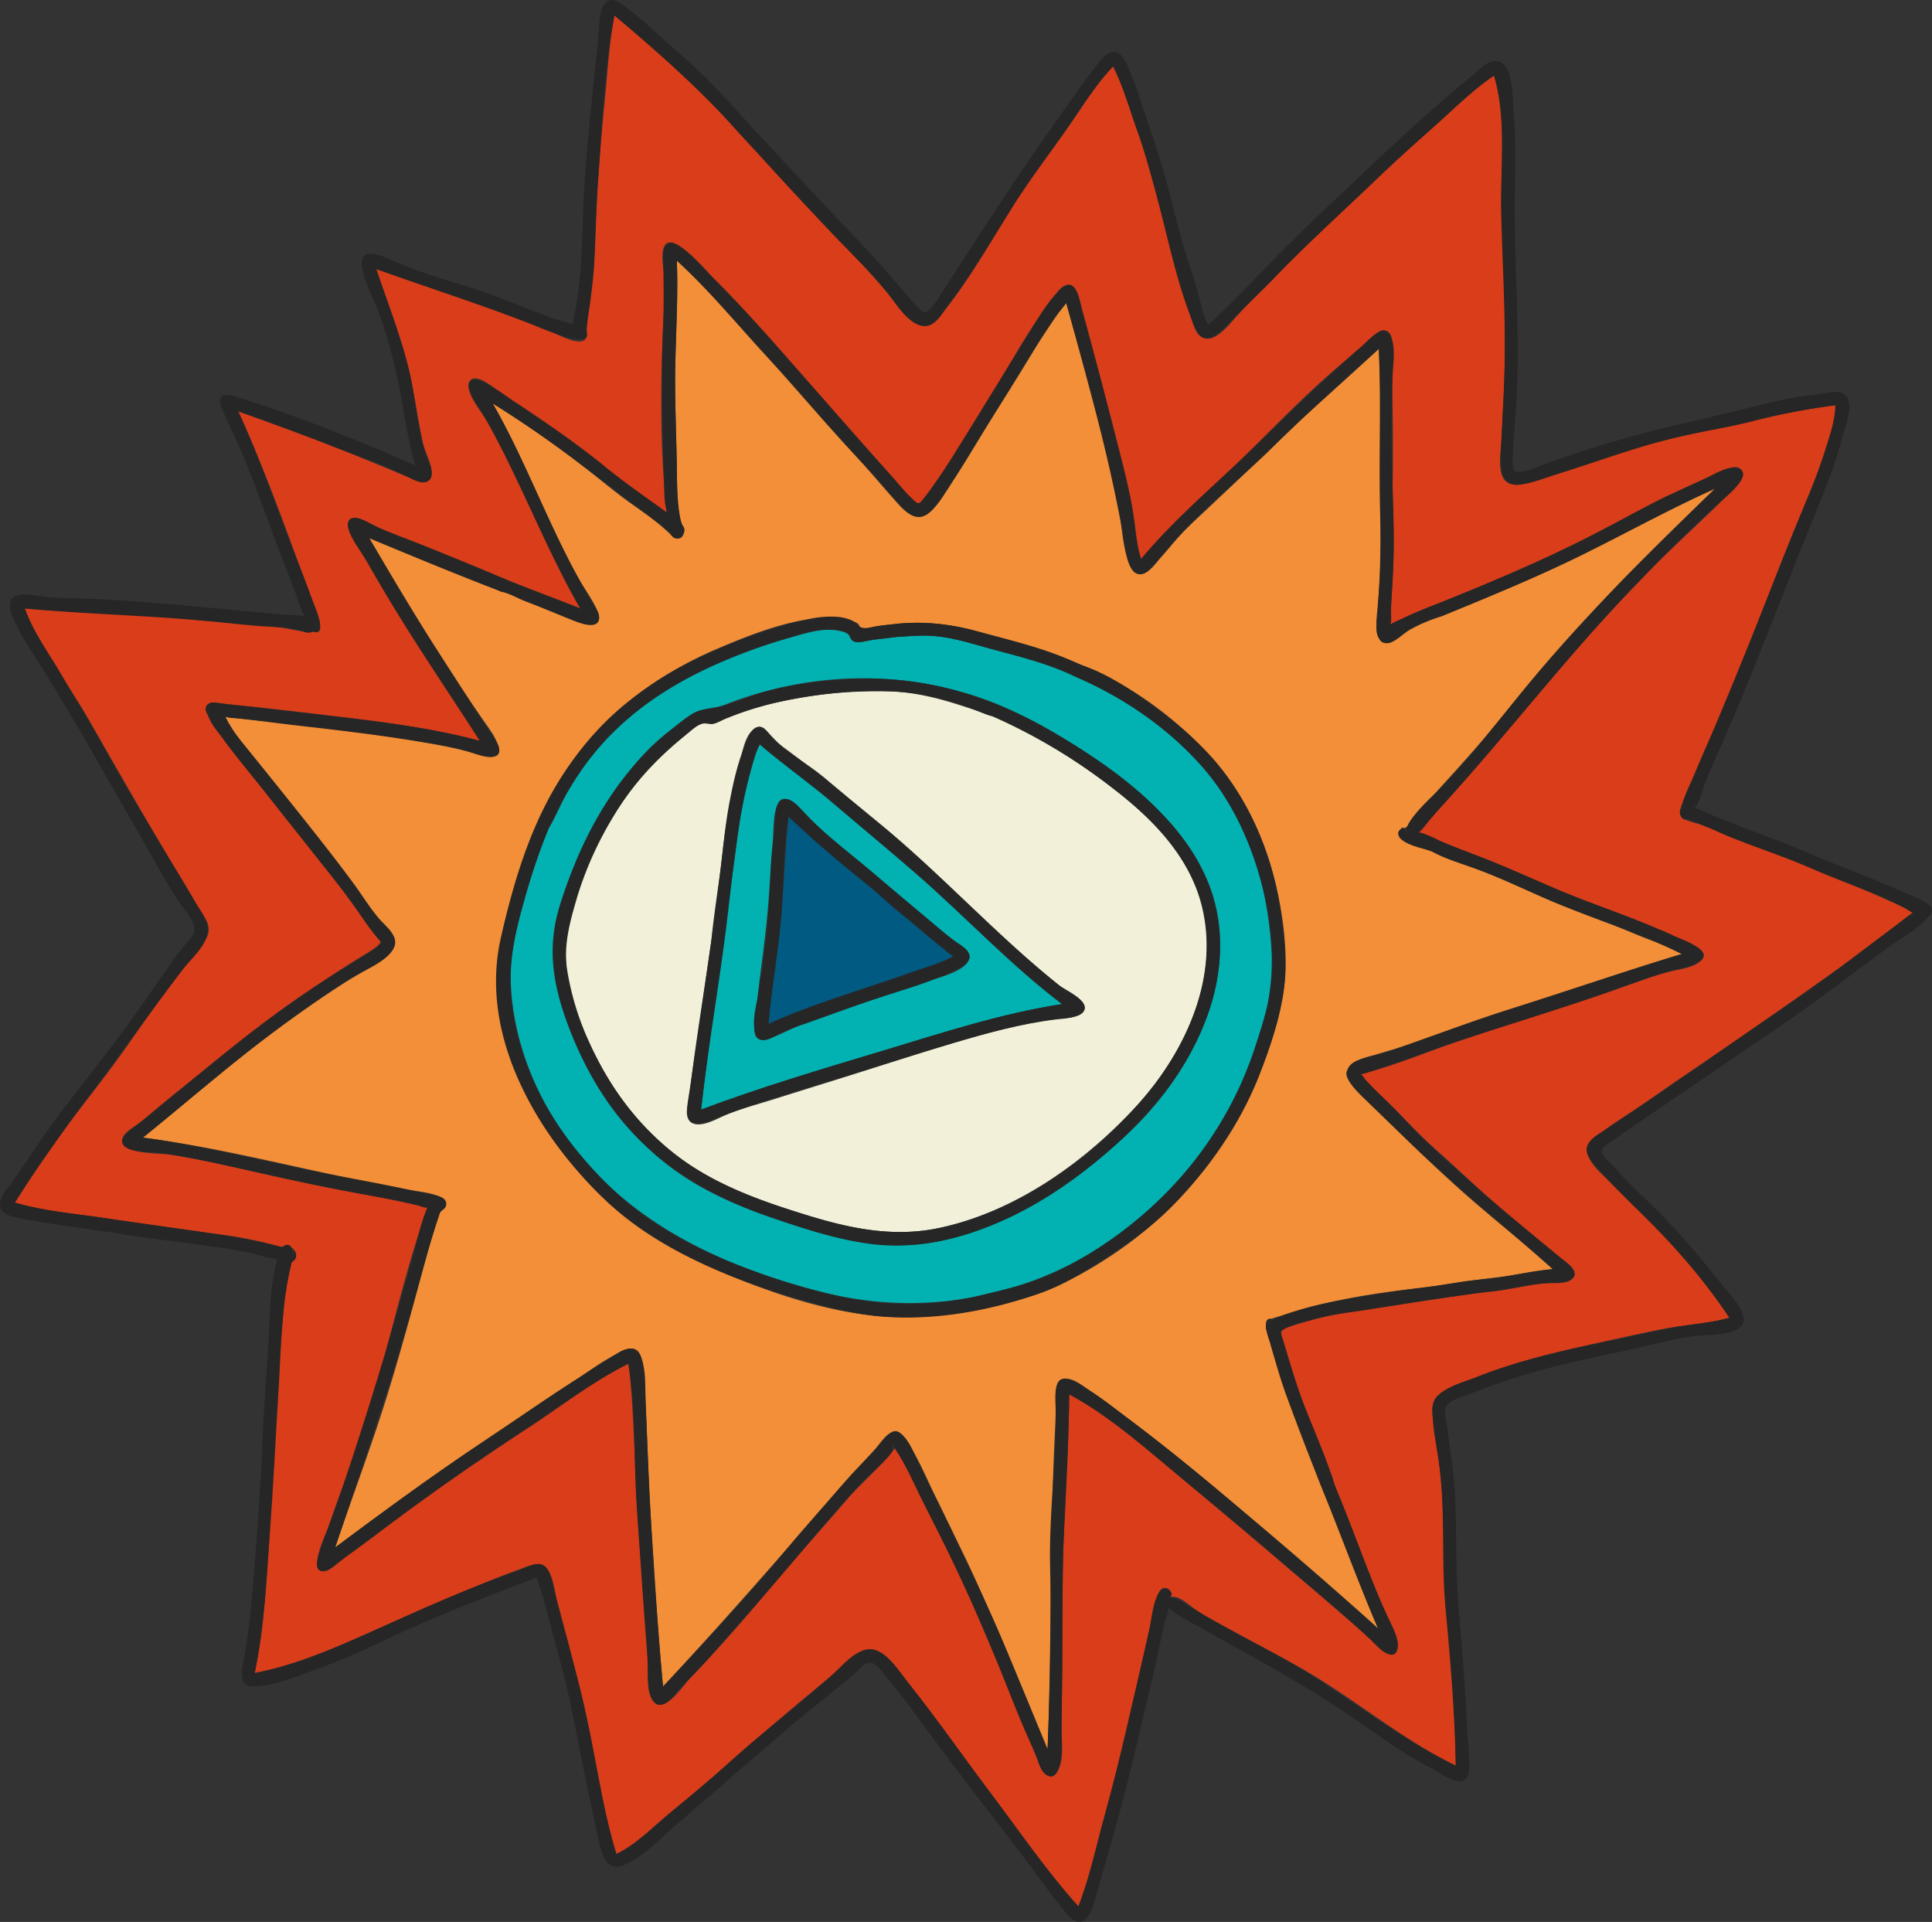 <svg xmlns="http://www.w3.org/2000/svg" width="1080" height="1074.35" viewBox="0 0 1080 1074.35"><rect x="0" y="0" width="1080" height="1074.35" fill="#333333" stroke="none"/><g id="Слой_2" data-name="Слой 2"><g id="set10_377343844"><g id="set10_377343844-2" data-name="set10_377343844"><path d="M326.23 190.35c-4.29 2.42-15.42-3.94-19.5-5.48-10.55-4-21-8.33-31.49-12.33-21.36-8.1-43.38-14.42-64.88-22.16 5.33 16.06 11.52 31.85 16.11 48.16s6.48 32.87 10 49.29c1.11 5.14 5.87 12.86 4.66 18.08s-6.76 3.48-10.28 2c-13.27-5.67-26.6-11.13-40-16.48-19.06-7.6-38.35-14.62-57.68-21.5 16.92 36.84 30 75.52 44.3 113.45 2.07 5.52 2.57 10.13-4.57 9.89-5.82-.19-11.73-2.06-17.54-2.66-22.14-2.31-44.36-3.83-66.53-5.93-25-2.35-50.06-2.17-75-4.57 8.25 22.47 23.78 41.14 35.55 61.73C63 425.72 76.7 449.6 90.64 473.34c6.54 11.14 12.38 22.83 19.59 33.55 2.38 3.55 5.93 7.34 6.39 11.79.53 5.07-3.59 9.39-6.61 13C92.63 552.16 78.17 575.4 62.15 597 52.8 609.6 43 621.82 33.5 634.33c-9.18 12.13-17 25.1-25.2 37.92 16.28 4.8 33.36 6.17 50.09 8.65 17.38 2.58 34.78 5 52.18 7.46 2.89.45 10.42 1.43 14.68 2A222 222 0 0 1 153 695.92 18.71 18.71.0 0 0 157.7 697c.21.0 1.28-.75 1.93-.75a6.57 6.57.0 0 1 2.09.53c3 1.18 5.09 4.22 3.05 7.28-1 1.53-2.45 1.73-3.27 3.57-.68 1.54-.64 3.43-.85 5.07-.65 5.21-1.31 10.42-1.78 15.65-3.92 44-5.75 88.28-8.41 132.35-1.51 24.92-3 50-8.1 74.48 22.4-4.29 43.41-13.45 64.16-22.64 22.11-9.79 44.25-19.54 66.66-28.66 5.41-2.21 10.84-4.36 16.35-6.31 3.82-1.36 9.2-4.29 13.3-2.52 5.93 2.55 6.79 11.91 8 17.32 5 22.46 12.27 44.35 17 66.91 5.36 25.74 9 51.9 16.75 77.1 10.66-5.19 19.07-13.9 28.07-21.41 9.8-8.19 19.77-16.13 29.33-24.61q29.25-26 59.41-50.83c4.38-3.62 8.73-7.21 12.94-11 3.5-3.17 7.7-7.2 12.82-6.59 8.22 1 14 10.43 18.63 16.33 15.34 19.62 29.66 39.94 44.74 59.75 17.24 22.66 33.28 46.42 52.33 67.64 6.29-16.13 9.82-33.22 14.44-49.87 4.68-16.88 8.86-33.86 12.83-50.92 3.92-16.82 7.88-33.62 11.63-50.48 1.59-7.14 3.19-14.37 5.16-21.42.51-1.82 1.1-4.35 3.13-5.08 3-1.08 5.29 2.13 4.62 4.83 4.19-1 9.48 4 12.54 6.18 5.27 3.81 11 6.78 16.72 9.92 14.85 8.21 30 15.95 44.7 24.41 29.2 16.81 54.75 39 85.21 53.72-.48-25.73-1.8-51.3-4.46-76.9s-1.56-51.49-3.44-77.2c-.9-12.33-2.8-24.64-4.51-36.88-.65-4.71-1.9-10.77 1.36-14.82 3.13-3.89 9.37-5.73 13.78-7.65 22.57-9.85 46.24-16.13 70.23-21.41 14.17-3.11 28.31-6.35 42.55-9.14 12.26-2.4 25.44-3 37.44-6.36a346.9 346.9.0 0 0-45.53-54.77c-7.72-7.63-15.47-15.21-23.17-22.86-4.26-4.23-11.91-10.7-10.45-17.56.88-4.1 5.29-6.67 8.39-9 5-3.72 10.18-7.06 15.36-10.47 9.87-6.5 19.45-13.43 29.25-20.06q31-21 61.63-42.48c22.84-16 45.52-32.23 67.3-49.65-11.81-5.51-23.59-10.84-35.69-15.67-6.18-2.47-15.1-6-19.89-8.11l-4-1.7c2 .84-1.08-.43.91.39-20.07-8.57-40.68-16.61-61.2-24-2.94-1.06-9.46-1.91-10.49-5.49-.84-2.88 2.14-7.6 3.14-10.14 4-10 7.94-20 12.39-29.74 18.18-40.05 32.78-81.58 49.55-122.21 4.7-11.37 9.76-22.59 13.78-34.23 3.6-10.38 7.71-21.22 8-32.34-28.55 3.54-56.48 10.76-84.51 17-27.48 6.13-54.38 14.84-80.9 24.22-8.2 2.9-20 7.31-21.79-5-.85-5.82.21-11.82.55-17.64.46-7.65.72-15.33 1.1-23 1.42-28.82.69-57.66-.51-86.47-.68-16.12-.45-32.25-.39-48.38.06-15-.06-30.46-4.44-45-11.25 7.6-20.92 17.24-31 26.25C793.67 77.84 783.1 87 773 96.73c-20.24 19.43-41 38.21-60.56 58.37-7.45 7.69-15.21 15.1-22.36 23.06-3.67 4.08-10.43 12.69-16.89 10.91-4.18-1.16-5.83-6.56-6.94-10.17-1.77-5.74-3.24-11.58-4.89-17.35-3.71-12.94-7.68-25.77-11.15-38.79-4-14.86-7.51-29.94-12.59-44.47-4.82-13.78-8.81-28.1-15.4-41.17-9.35 9.8-16.4 21.47-24.12 32.52-8.36 12-17.38 23.43-25.47 35.57-15.74 23.62-28.77 49.44-47.06 71.28-2.93 3.49-6.44 6.9-11.31 5.19-5.37-1.89-9.2-7.51-12.72-11.66-9.24-10.87-18.64-21.67-28.68-31.81s-19.22-20.79-28.78-31.27c-9.88-10.82-20.41-21-30.3-31.83-10.58-11.57-20.62-23.65-32.21-34.25-12.28-11.23-25.41-21.5-38.1-32.25-3 15.76-3.8 31.87-5.42 47.81-1.6 15.62-2.86 31.27-3.9 46.94-1 15.4-1.08 30.86-2.14 46.26-.51 7.39-1.44 14.76-2.5 22.09-.55 3.76-1.43 7.55-1.54 11.36-.06 2.39.84 5.8-1.73 7.28-.58.32.7-.4.0.0C323.26 192 327.07 189.86 326.23 190.35zM807.92 335.77zM588.35 167.38l-.27.34zM327.5 252.72c7.59 5.5 14.59 11.75 22 17.45S365 281 372.61 286.65c-3.81-36.07-3.43-72.32-1.75-108.51.37-8.18.86-16.54.26-24.73-.34-4.76-1.71-10.41-.12-15 3.95-11.56 25.71 15.17 28.84 18.3 25.22 25.25 48.52 52.75 71.78 79.8 10.75 12.51 22.49 24.19 33 36.88 1.85 2.24 6.44 9.21 10 7.85 3.05-1.15 5.7-8 7.64-10.63 12.12-16.57 22.24-34.7 33.13-52.09 10.18-16.25 19.12-33.74 31.09-48.78-1.28 1.55.34-.52.58-.85.78-1.11 1.52-2.25 2.32-3.34 1.43-2 3.15-4.49 5.37-5.62 5.09-2.6 7.37 2.73 8.46 6.82 4 15.18 8 30.39 12 45.57 4.5 16.88 8.73 33.82 12.91 50.78 2 8.15 4 16.3 5.44 24.57s1.69 16.88 4.22 24.95c15.19-18.34 33.22-33.95 50.4-50.34 17.55-16.74 34.14-34.47 52.24-50.64 8.87-7.92 18-15.5 26.9-23.45 2.22-2 5.09-4.9 8.27-2.92s2.35 6.82 2.39 9.86c.31 24.63 1 49.14.54 73.77-.22 13.53.78 27 .52 40.57s-1.77 27-1.73 40.51c8.46-5.63 18.08-9.11 27.44-12.9l-1.19.5c1.84-.78 4.9-2 7.24-3-1.92.79 3.1-1.26 3.72-1.51q5.19-2.1 10.36-4.25 9.52-3.94 19-8.05c13.71-5.95 27.3-12.18 40.66-18.87 25.71-12.86 50.73-27.16 77.41-38-2.21.82 1.71-.85 2.29-1.1a15.87 15.87.0 0 1 4.87-1.66c2.88-.22 5.1 1 4.86 4-.44 5.6-8 11.46-11.56 14.93-14.2 14-29 27.17-42.92 41.47-28.33 29.2-54.92 59.75-81 91-14.93 17.88-30 35.7-45.92 52.67a75.78 75.78.0 0 1 11.84 4.65c-.32-.17-.66-.3-1-.44 10.68 4.74 21.87 8.53 32.68 13 12.21 5.06 24.25 10.51 36.43 15.63 17.46 7.33 38.39 14.23 54.36 21.3a48.92 48.92.0 0 1 4.54 1.91c-.23-.08-.46-.17-.68-.27l4.08 1.74c-.26-.11-.52-.22-.8-.31 3.16 3.47 25.83 7.72 15.87 15.39-3.91 3-9.8 3.83-14.49 4.85a168.6 168.6.0 0 0-18.06 5.4c-33.43 11.21-67.39 21.2-100.55 33.18-18.56 6.71-36.84 14.29-56 19.22 5.8 7.76 13.5 13.86 20.22 20.76 7 7.23 13.86 14.51 21.43 21.2 15.6 13.8 30.55 28.63 46.73 41.74 7.35 6 14.5 12.11 21.77 18.16 3 2.45 12.46 7.29 8.19 12.31-2.87 3.37-10.41 2.44-14.24 2.65-9.06.51-18 3-27 4.13 1-.13-2.69.31-3.22.37-1.34.17-2.69.38-4 .47a2.05 2.05.0 0 1 .7-.11c-1.5.19-3 .44-4.51.58.23.0.46-.08.69-.1-17.34 2.29-34.66 4.94-52 7.29-18.25 2.48-36.48 5.61-54 11.42-2.64.87-5 1.08-5.33 4.08-.39 4.05 2.63 10.13 3.75 14q3.84 13.25 9 26.07c3.64 9.09 7.35 18.06 10.61 27.3 1.87 5.3 5 10.94 6.13 16.44a4.15 4.15.0 0 1-.32-.71c1.41 3.45 2.8 6.9 4.21 10.35-.12-.28-.23-.56-.34-.83a7.08 7.08.0 0 0 .75 1.8 7.67 7.67.0 0 1-.42-1c7.47 18.8 15.14 39.86 23.4 59.23 2.34 5.49 5.33 10.71 7.11 16.43 1.33 4.3 2.24 13.05-5.12 9.65-3.47-1.6-6.24-5.33-9-7.85q-6.6-5.94-13.32-11.77-14.5-12.59-29.11-25Q694.37 854.61 664.9 830c-21.41-17.93-42.52-37.27-67.23-50.63-.24 32.28-3 64.44-3.48 96.68-.41 30.36-.75 60.78-.75 91.14.0 7 1.34 15.75-1.87 22.25-5.54 11.22-11.91-7-13.71-11.13-11.5-26.81-22.09-54-33.81-80.73-6.48-14.77-13.69-29.2-20.5-43.81-7-15.09-14.18-30.22-23.28-44.2-8.21 10.79-19 19.47-27.79 29.77-9.36 10.94-19 21.61-28.35 32.58-19.17 22.52-38.23 45.38-58.76 66.68-3.62 3.75-12.55 17.65-18.8 13.62-5.22-3.37-4.42-14.61-4.51-19.87-.41-25.78-3.28-51.86-5.17-77.59-2.12-28.81-2.05-57.65-4.81-86.41a7.94 7.94.0 0 1 .13.83c-.31-2.31-.61-4.62-.93-6.92-24.8 12.42-47 29.72-70 45q-37 24.59-72.82 51-8.14 6-16.21 12.17c-3.1 2.36-7.71 8.54-12.11 7.92-7.51-1 2-21 3.18-24.25 9.83-28 20.4-55.68 28.4-84.29 8.85-31.66 16.13-63.8 27.29-94.77-23.92-5.76-48.23-9.65-72.28-14.73-23.87-5-47.65-11.07-71.75-14.91-5-.8-28.64-.08-26.62-8.68.83-3.55 5.67-6.22 8.36-8.17 4.39-3.18 8.4-6.82 12.58-10.27 9.42-7.79 19-15.38 28.51-23.08C136.58 580 155.5 565 175.69 551.7c9.49-6.26 18.92-12.52 28.64-18.4a62.62 62.62.0 0 0 6.11-4.1c3.42-2.71 2.29-2.79-.33-6-3.58-4.38-6.74-9.09-10-13.74-13.66-19.75-29.49-38.07-44.33-56.94Q144.39 438 133 423.43c-3.47-4.44-6.84-9-10-13.64-2.17-3.21-7.47-8.91-7.85-12.87-.51-5.23 5.3-4.21 8.67-3.74 6.23.87 12.52 1.37 18.77 2.05q20.91 2.25 41.78 4.81c28.13 3.47 56.51 6.74 83.94 14.11-22.73-35.22-46-70-66.85-106.37-1.78-3.09-12.64-18.2-2.84-18.31 3.23.0 6.52 2.45 9.3 3.83 4.21 2.09 8.67 3.71 13 5.49 20.1 8.23 40.42 15.94 60.38 24.49-2.73-1.23 3.18 1.25 3.08 1.22 2 .8 4 1.58 6 2.37 3.67 1.44 7.35 2.85 11 4.27 7.69 3 15.4 5.91 23 9-20.2-34.86-33-73.86-54.29-108-2.19-3.52-12.22-16.16-6.63-20 4.51-3 14.06 6 17.63 8.25 16.27 10.24 31.71 21.71 47.29 33l-1.86-1.34.91.65C335.11 258.23 324.24 250.37 327.5 252.72z" fill="#d93d1a"/><path d="M440.56 458.64c-1.76 18.93-2.37 38-4.14 56.9s-5.24 37.81-6.83 56.83c17.12-7.82 35.05-13.66 52.87-19.64 8.83-3 17.67-5.83 26.43-9 8-2.9 16.46-5 24-9.12-10.58-8-20.38-16.94-30.76-25.17.88.69-1.64-1.43-1.81-1.58-1.53-1.28-3.05-2.57-4.55-3.89-3.14-2.78-6.24-5.59-9.46-8.28-1.35-1.12-2.72-2.23-4.08-3.34-.6-.48-4.09-3.29-1.55-1.24-13.72-11.07-26.7-22.89-39.86-34.59.09-.62-.32 3.1-.24 2.1C438.8 477.59 440.61 458 440.56 458.64z" fill="#005a82"/><path d="M130.17 408.26c13.65 17.79 27.83 35.17 41.71 52.79 13.75 17.45 26.2 36.05 40.33 53.17 4.56 5.53 13.13 11 5.85 18.09s-16.86 11.55-25.25 16.92c-18.61 11.92-36.7 25-54.17 38.53-20 15.5-39 32.26-58.76 48.14 50.84 6.67 100.51 21 151 29.61 4.73.81 24 2.46 16.73 10.7-1.28 1.46-1.68.93-2.5 3.41-.93 2.79-1.87 5.57-2.73 8.39-1.89 6.21-3.56 12.48-5.25 18.75-6.7 25-13.42 50-21.15 74.76-8.78 28.1-19.23 55.63-28.64 83.52 22-16.41 44.21-32.59 66.73-48.25 21.6-15 44-28.79 65.68-43.78 9.44-6.53 19.73-14.51 30.57-18.54 10.38-3.85 9.22 12.65 9.68 18.64 2 25.79 2.13 51.63 3.91 77.43 2.11 30.75 3.83 61.57 6.7 92.26 32.79-35.15 64.5-71.35 95.91-107.73 7.4-8.56 15.27-16.66 22.77-25.11 2.51-2.82 6.1-8.64 10-9.67 4.42-1.19 7.63 5.21 9.56 8.29 5.48 8.73 9.41 18.53 14 27.75 5.3 10.74 10.46 21.55 15.7 32.31 5.59 11.49 10.69 23.18 15.91 34.84 2.59 5.81 5.08 11.65 7.57 17.5.77 1.82 1.54 3.63 2.3 5.45.18.41 1.25 3 .57 1.33 6.47 15.54 13.75 33.28 20.74 50.12 2.27-59.44 1.13-118.93 4.13-178.35.33-6.64.47-13.28.61-19.92.08-3.86-.07-8.8 4.92-9 5.35-.16 10.82 4.64 14.92 7.51 5.63 3.93 11.11 8 16.64 12.12 23.65 17.45 46.16 36.23 68.7 55.08q38 31.8 74.87 65c-9.83-22.7-19.3-48.4-28-70.1-.36-.88-.71-1.76-1.08-2.64-.31-.7-1.85-4.57-2.58-6.38-3.6-8.83-7.73-21.78-11.77-31.82a504.52 504.52.0 0 1-16.79-48.27c-1.93-6.68-5.46-12.31 2.93-14.72 7.62-2.19 15.07-4.82 22.81-6.72a397.54 397.54.0 0 1 49.29-8.59c13.09-1.5 28.87-4 40.55-5.66l4.76-.61c-2 .27 1.64-.19 2.18-.26 4-.47 7.93-1 11.87-1.62 7.82-1.31 15.61-2.85 23.52-3.51-18.56-16.7-38.38-31.93-56.77-48.84-17.26-15.88-34.31-32.27-50.77-49-3.78-3.84-11.29-11.57-5.22-16.6 3.83-3.17 10.24-4.42 14.89-5.83 5.53-1.68 11.13-3.13 16.6-5 23.9-8.13 47.53-16.85 71.62-24.44 27.3-8.62 54.29-18.26 81.72-26.47-4-2-8.08-4-12.22-5.7a8.67 8.67.0 0 0 .91.38l-4.73-2a1.15 1.15.0 0 1 .51.24c-7.93-2.67-15.61-6.33-23.45-9.27-11.6-4.36-23.21-8.69-34.6-13.59-10.63-4.57-21.06-9.61-31.78-13.95-11.17-4.52-22.67-8.19-33.65-13.16 1.1.47-2-.8.31.13-1-.41-1.95-.82-2.92-1.25 2.38 1.07-2.43-.79-3.11-1-2-.63-4-1.14-6-1.87-2.39-.89-7-2.45-7.65-5.36-.79-3.36 2.05-3.09 4-4.3 3.36-2.11 5.71-6.84 8.26-9.78 13-15 26.65-29.16 39.23-44.46 24.89-30.27 49.94-59.94 77.46-87.89 15.76-16 31.89-31.66 48-47.3-25.05 11.19-48.93 24.39-73.48 36.57-24.26 12-49.33 22.39-74.36 32.67 2.08-.84-1.24.52-1.5.62l-2.76 1.12.64-.25-2 .83a2.9 2.9.0 0 0 .65-.28 106.69 106.69.0 0 0-17.32 7.29c-4 2.16-9.53 8.62-14.42 7.61-6.23-1.28-4.78-12.67-4.39-17 .73-8 1.33-15.91 1.7-23.91.93-20.53.45-41.18.44-61.72s-.23-41.14-1.18-61.68c-8.23 7.71-17.15 14.62-25.54 22.15-8.73 7.85-16.88 16.31-25.32 24.47q-26.09 25.2-52.56 49.92c-7.7 7.23-14.59 15.06-21.7 22.84-5.59 6.13-11.67 9.05-15-.66-3.47-10-3.54-21-5.4-31.37-2-11.33-5.08-22.54-7.92-33.69Q607.12 209 596.05 169.4c-.8 1-1.6 2-2.41 3 .14-.19.29-.38.45-.56-.52.7-2.66 3.32-2.35 3-5.2 5.86-9.14 13.17-13.14 19.85q-9.55 15.94-19.5 31.62c-6.6 10.43-13 21-19.53 31.46-5.57 9-11.31 18.88-18.28 26.92-6.43 7.4-12.85 3.93-18.6-2.33-7-7.63-13.58-15.67-20.51-23.36-16-17.8-31.52-36.16-47.75-53.78-18.41-20-36.06-41.18-56.09-59.57.81 20-.6 40.07-.91 60.1-.3 19.8.8 39.6 1 59.4.06 8.2-.11 16.59 1.74 24.64.54 2.32 2.7 6.35 1.89 8.79-1.27 3.82-4.91 2.47-6.95.46-6.67-6.57-14-11.68-21.72-17.11s-15.15-11.63-22.65-17.58a594.11 594.11.0 0 0-55.35-38.88c18 31.39 30.31 65.59 47.69 97.28 3.5 6.37 8.64 12.81 11.15 19.61 3.58 9.75-8.43 6.31-13.08 4.61-8.27-3-16.28-6.78-24.55-9.84-5.11-1.9-11-5.5-16.42-6.45l.78.35c-.69-.3-1.41-.58-2.09-.9.36.17.74.34 1.12.49-.92-.37-1.82-.78-2.73-1.17.2.0.32.0.35.16-23.85-9.2-47.64-19.06-71.25-28.88 20.44 34.83 41.23 69.52 64.34 102.64 2.94 4.22 7.35 9.73 7.84 15.06.64 6.9-7.53 4.63-11.68 3.29-20.18-6.52-42-9.09-62.94-11.86q-39-5.16-78.24-9.07c.22.41 5.16 8.2 5.13 8.23a10.23 10.23.0 0 0-1.06-1.43c.14.22.29.44.45.65C143.81 426 128.47 405.9 130.17 408.26zm157.23 88c11.3-39.77 30.15-76.81 62.71-103.22a216.44 216.44.0 0 1 51.66-30.74c17.39-7.41 37.14-15.16 56.13-16.84a52.07 52.07.0 0 1 15.45 1.06c2.19.46 4.61.75 6.38 2.23.38.32.95 1.72 1.18 1.85 3 1.6 8.72-.48 11.78-.89 1.26-.17 2.53-.3 3.79-.45.0.0 2.9-.33 1.57-.15 16.27-2.17 32.3-.58 48.08 3.76 17.23 4.74 34.79 8.77 51.26 15.81a5.7 5.7.0 0 1-.76-.34c2.36 1 4.68 2 7 3-1.81-.8 1.85.8 2.11.91a8.59 8.59.0 0 1-.87-.4C631.56 382.44 656.64 401 676.06 422c19.16 20.73 31.4 47.09 37.58 74.47 3.33 14.8 5.39 30.25 5 45.43s-4.92 29.71-9.48 44.16c-9.38 29.75-25.39 56.32-46 79.61-19.31 21.77-43.54 39.25-69.57 52.1-13.13 6.48-27.32 9.85-41.53 13.07a205.9 205.9.0 0 1-46 5.5c-31 0-61.42-9-90.12-20.12s-56.58-24.88-78.78-46.57-41.15-47.5-51.35-77.23a140.68 140.68.0 0 1-7.8-48.07c.3-16.86 5.08-33.3 9.81-49.37-.25.85-.49 1.7-.73 2.55l.37-1.27C294.57 471 286.13 500.69 287.4 496.25z" fill="#f28f38"/><path d="M316.38 526.21c-1.68 23.94 7.85 48 19 68.76a159.47 159.47.0 0 0 46.26 53.48c20.68 15 44.76 23.18 68.9 30.65 24.57 7.6 48.59 12.78 74.2 7.36 42.92-9.09 82-37 111.27-69 27.21-29.74 46.39-72.51 35.25-113.1-6.76-24.65-24.13-43.64-43.57-59.34-22.59-18.25-47-33.82-73.79-45.07.3.0.46.05.48.23-18.52-6.39-36.11-12.76-55.92-13.71-21.55-1-43.21 1.61-64.25 6.16a178.81 178.81.0 0 0-31.27 10.11c-1.82.76-3.59 1.73-5.59 1.87s-3.17-.54-5.12.06c-4.06 1.26-7.53 5-10.79 7.6a161.76 161.76.0 0 0-40.17 46.61 217.52 217.52.0 0 0-15.64 32.48c-4.06 10.68-9.2 23.86-9.28 35.44.0-.15.2-1.78.0-.64C314.81 548.59 316.62 524.5 316.38 526.21zm97.11-100.44c1.71-5.67 2.67-13.3 7.12-17.61 2.38-2.31 4.68-2.44 7.1-.25 3.51 3.18 6.21 6.83 10.18 9.75 18.27 13.45 35.74 27.92 53.28 42.31 34.86 28.62 65.37 62.34 100.54 90.58 3.39 2.73 16.4 8.22 14.48 14-1.47 4.39-10.6 4.44-14.2 4.86-19.24 2.22-39.09 7.67-57.64 13.19-22.65 6.74-45.12 14.18-67.69 21.21q-16.5 5.13-33 10.32c-9.42 3-19.21 5.47-28.31 9.32-4.71 2-13.72 7.29-18.83 4.09-3.31-2.08-2.63-7-2.2-10.25.66-5 1.59-9.92 2.24-14.92 3.38-26 7.6-51.89 11.26-77.85a4.58 4.58.0 0 1-.13.74c1.49-15.42 4.16-30.76 5.93-46.16 2.09-18.18 4.75-36.14 10-53.72-.17.55-.33 1.1-.5 1.65l.36-1.21C414.9 421.09 412.42 429.36 413.49 425.77z" fill="#f2f0d8"/><path d="M87.58 692.71h.31" fill="none" stroke="#2c2c2c" stroke-linecap="round" stroke-linejoin="round" stroke-width="0"/><path d="M122.11 697.32h0" fill="none" stroke="#2c2c2c" stroke-linecap="round" stroke-linejoin="round" stroke-width="0"/><path d="M1013.29 477.79l-.13-.06" fill="none" stroke="#2c2c2c" stroke-linecap="round" stroke-linejoin="round" stroke-width="0"/><path d="M588.08 167.72l.27-.34" fill="none" stroke="#2c2c2c" stroke-linecap="round" stroke-linejoin="round" stroke-width="0"/><path d="M586.15 170.15l.37-.46" fill="none" stroke="#2c2c2c" stroke-linecap="round" stroke-linejoin="round" stroke-width="0"/><path d="M280.85 323.08l-.48-.2" fill="none" stroke="#2c2c2c" stroke-linecap="round" stroke-linejoin="round" stroke-width="0"/><path d="M264.02 316.07V316.08z" fill="none" stroke="#2c2c2c" stroke-linecap="round" stroke-linejoin="round" stroke-width="0"/><path d="M284.08 324.47l-.32-.14" fill="none" stroke="#2c2c2c" stroke-linecap="round" stroke-linejoin="round" stroke-width="0"/><path d="M749.34 838.09c.11.25.21.51.32.77" fill="none" stroke="#2c2c2c" stroke-linecap="round" stroke-linejoin="round" stroke-width="0"/><path d="M741.41 838c0-.11-.09-.21-.13-.32" fill="none" stroke="#2c2c2c" stroke-linecap="round" stroke-linejoin="round" stroke-width="0"/><path d="M567.17 933.41c0-.1-.09-.21-.13-.32" fill="none" stroke="#2c2c2c" stroke-linecap="round" stroke-linejoin="round" stroke-width="0"/><path d="M798.48 719.63h.17" fill="none" stroke="#2c2c2c" stroke-linecap="round" stroke-linejoin="round" stroke-width="0"/><path d="M799.4 475.57l-.33-.15" fill="none" stroke="#2c2c2c" stroke-linecap="round" stroke-linejoin="round" stroke-width="0"/><path d="M962 263.9l-.84.34" fill="none" stroke="#2c2c2c" stroke-linecap="round" stroke-linejoin="round" stroke-width="0"/><path d="M812 342l.4-.17" fill="none" stroke="#2c2c2c" stroke-linecap="round" stroke-linejoin="round" stroke-width="0"/><path d="M810.39 334.76l.48-.2" fill="none" stroke="#2c2c2c" stroke-linecap="round" stroke-linejoin="round" stroke-width="0"/><path d="M604.41 371.68l.2.08" fill="none" stroke="#070707" stroke-linecap="round" stroke-linejoin="round" stroke-width="0"/><path d="M560.54 394.91l-.56-.24" fill="none" stroke="#070707" stroke-linecap="round" stroke-linejoin="round" stroke-width="0"/><path d="M558.58 394.08l.28.11" fill="none" stroke="#070707" stroke-linecap="round" stroke-linejoin="round" stroke-width="0"/><path d="M404.23 531.47c0 .1.0.2-.05.31" fill="none" stroke="#070707" stroke-linecap="round" stroke-linejoin="round" stroke-width="0"/><path d="M482.73 483.45l.31.24" fill="none" stroke="#070707" stroke-linecap="round" stroke-linejoin="round" stroke-width="0"/><path d="M483.14 483.77 483.15 483.78z" fill="none" stroke="#070707" stroke-linecap="round" stroke-linejoin="round" stroke-width="0"/><path d="M108.93 695.49z" fill="#02b2b2"/><path d="M109.41 519.34z" fill="#02b2b2"/><path d="M81 684.46c1.49.21.31.0.0.0z" fill="#02b2b2"/><path d="M804.05 337.35c-.64.26-.13.0.0.0z" fill="#02b2b2"/><path d="M803.76 337.47l-1 .43z" fill="#02b2b2"/><path d="M108.62 695.45z" fill="#02b2b2"/><path d="M1016 479c.77.33.15.06.0.0z" fill="#02b2b2"/><path d="M1016.64 479.22z" fill="#02b2b2"/><path d="M1012.52 485.39c-.63-.27.0.0.0.0z" fill="#02b2b2"/><path d="M1027.23 226.37c-1.13.06-.92.12.0.0z" fill="#02b2b2"/><path d="M1013.72 478z" fill="#02b2b2"/><path d="M1013.29 477.79c-.59-.26.24.1.0.0z" fill="#02b2b2"/><path d="M1013.87 478c-1.12-.5-.2-.08.0.0z" fill="#02b2b2"/><path d="M485.84 929.1c-1.6.22-.12.0.0.0z" fill="#02b2b2"/><path d="M750.74 841.52c-.21-.54-.38-.92.0.0z" fill="#02b2b2"/><path d="M748.11 835.07z" fill="#02b2b2"/><path d="M558.07 930.43c.08.22.43 1 0 0z" fill="#02b2b2"/><path d="M391.9 620.29c33.15-12.45 67.11-22.54 101-32.73 33.24-10 66.37-21 100.78-26.26-29.24-22.21-54.29-49.23-82-73.28-14.24-12.38-28.78-24.43-43.17-36.64-6.95-5.9-13.63-12.16-20.93-17.65-7.71-5.78-15.63-11.24-22.9-17.58C417.26 430.1 415 447 413 462.56c-2.26 17.41-4.68 34.81-7.12 52.2-4.94 35.13-10 70.26-13.93 105.53C424.58 608 398 566.2 391.9 620.29zm43.47-171.87c3.87-6.49 14.84 6.45 17.47 9.12 9.54 9.72 20.64 18.13 31 26.94 11.19 9.5 22.54 18.82 33.7 28.36 5.07 4.32 10.08 8.76 15.47 12.68 2.84 2.06 8 4.57 8.71 8.4 1.81 9.33-22.3 13.86-28.25 15.92-14.71 5.09-29.48 10-44.19 15.12-6.95 2.41-13.88 4.88-20.75 7.53-6.69 2.58-13.81 7-20.77 8.56s-6.45-6-5.78-10.7c1-6.9 1.51-13.85 2.4-20.78 2.25-17.46 4.58-34.72 5.67-52.31.54-8.8 1-17.6 1.88-26.37.66-6.72-.12-16.6 3.41-22.47C439.46 441.57 433 452.38 435.37 448.42z" fill="#02b2b2"/><path d="M558.43 931.31c-.36-.87-.08-.19.0.0z" fill="#02b2b2"/><path d="M313.32 507.21c-.13.45.1-.38.0.0C313.31 507.25 313.33 507.18 313.32 507.21z" fill="#02b2b2"/><path d="M340.79 411.29a159.12 159.12.0 0 0-22.57 29.82c-4.15 6.9-7.07 14.55-11.24 21.39-.1-.1-.06-.22.13-.38-6.82 16.07-11.76 32.8-16.54 49.56-4.3 15.08-6 29.69-4.52 45.32 2.5 26.06 12.09 51.1 26.41 72.92 34 51.83 90.65 78.37 149.17 92.78 57.23 14.1 117.38 1.57 164.9-33.3 23.78-17.44 43.85-40.72 58.61-66.2 16.3-28.14 28-62.68 25.42-95.4-2.63-33.38-11.95-65.06-32.45-92-20-26.34-48.31-45.36-78.49-58.21l.75.3c-14.86-7.49-31.75-11.14-47.69-15.55-9.85-2.73-19.65-5.89-29.89-6.77-7.13-.6-13.95-.06-21 .44a3.6 3.6.0 0 1 .81-.12c-4.55.61-9.11 1.09-13.66 1.65-3 .37-6.46 1.49-9.49 1.36-3.19-.12-2.59-1.44-4.21-3.31-1.81-2.07-4.19-2.61-6.85-3.07-6.87-1.2-13.26.17-19.89 2-8.12 2.21-16.19 4.56-24.14 7.33-30.88 10.78-60.46 25.93-83.54 49.5zm64.62-17.41c49.6-19.47 104.41-19.9 153.45.31-1-.41 3.58 1.53 1.12.48 25.1 10.79 48.25 25.7 69.68 42.59 18.71 14.73 35.57 32.37 45.1 54.5 17.86 41.47.79 88.53-25.89 122C633.3 633.3 613.58 649.55 593 663.5s-43 25-67.42 30.19c-27 5.69-52.62.08-78.48-8-25.05-7.78-50-16.79-71.25-32.5-22.13-16.33-39.47-38.79-51.19-63.57a177.32 177.32.0 0 1-14-41.8c-2.7-13.88-.62-27.42 2.63-40.34.27-1.06.59-2.12.89-3.18-.25.92-.51 1.85-.77 2.77 7.21-25.71 18.59-50.26 34.8-71.55 7.5-9.85 15.77-19.1 25.63-26.66 4.66-3.57 9.22-7.7 14.46-10.42 5.41-2.82 11.58-2.41 17.17-4.6C453 375.22 400.12 396 405.41 393.88z" fill="#02b2b2"/><path d="M602.35 378.73v0z" fill="#02b2b2"/><path d="M285.45 539.26c.06-2.51-.05 1.72.0.0z" fill="#02b2b2"/><path d="M558.38 931.19z" fill="#02b2b2"/><path d="M809.05 335.31z" fill="#02b2b2"/><path d="M807.05 336.12z" fill="#02b2b2"/><path d="M796.11 727.3c-1.25.15-.18.05.0.0z" fill="#02b2b2"/><path d="M750.56 841.09c-.06-.17-.09-.23.0.0z" fill="#02b2b2"/><path d="M750.56 841.09l.13.3C750.61 841.21 750.6 841.16 750.56 841.09z" fill="#02b2b2"/><path d="M116.43 689.19z" fill="#02b2b2"/><path d="M809.55 343c.77-.3.11.0.0.0z" fill="#02b2b2"/><path d="M558.13 401.81c-.9-.39-.16-.06.0.0z" fill="#02b2b2"/><path d="M556.39 401.07c-.13-.07-.71-.3.0.0z" fill="#02b2b2"/><path d="M557.5 401.54c-.28-.11.71.31.0.0z" fill="#02b2b2"/><path d="M798 719.7c1.83-.2.3.0.0.0z" fill="#02b2b2"/><path d="M604.71 371.81z" fill="#02b2b2"/><path d="M812.38 341.83c-1 .38-.19.08.0.0z" fill="#02b2b2"/><path d="M554.05 400.06c.78.35.08.0.0.0z" fill="#02b2b2"/><path d="M555 400.45z" fill="#02b2b2"/><path d="M602.56 378.82l-.9-.39z" fill="#262626"/><path d="M554.37 400.2z" fill="#262626"/><path d="M556.39 401.07c-.27-.12.0.0.0.0z" fill="#262626"/><path d="M557.73 401.64c-.59-.24.62.28.0.0C557.67 401.62 557.79 401.67 557.73 401.64z" fill="#262626"/><path d="M558.58 394.08c-.21-.1.0.0.0.0S558.56 394.07 558.58 394.08z" fill="#262626"/><path d="M560.54 394.91z" fill="#262626"/><path d="M483.65 484.18c-.16-.11-.48-.38-.7-.55l.7.55z" fill="#262626"/><path d="M484.32 484.71z" fill="#262626"/><path d="M483.25 483.86z" fill="#262626"/><path d="M478.94 489.76z" fill="#262626"/><path d="M487 142.18C466.43 120.63 446.14 98.75 425.82 77c-9.56-10.24-18.8-20.79-28.6-30.82s-20.54-18.93-30.94-28.32c-4.85-4.38-9.71-8.76-14.93-12.7C348.61 3.05 343.92-1.44 340 .46c-5.45 2.65-4.88 13.5-5.36 18.48-2.8 29.11-6.37 58.08-8.09 87.29-1 16.71-.9 33.53-2.53 50.18a197.43 197.43.0 0 1-2.92 20c-.35 1.7-1.28 4.34.0 5.81 1.63 1.95 5.3.67 6.6 3.29 1.61-14.12 4.06-28.13 4.58-42.36.55-15.12 1.16-30.21 2.28-45.3 2.2-29.79 3.36-59.83 8.92-89.24 23.48 19.9 46.23 39.92 67 62.73s41.3 45.47 62.68 67.44c8.47 8.71 17.07 17.28 24.45 26.95 4.31 5.66 11.55 16.94 19.81 16.52 4.85-.25 8.11-5.18 10.64-8.77 4.18-5.92 8.52-11.72 12.57-17.74 8.43-12.54 16.33-25.45 24.28-38.31 9-14.49 19.23-28 29-41.92 9.16-13 17.3-26.85 28.32-38.39 5.7 11.32 9.06 23.69 13.34 35.58s7.59 24.1 10.88 36.3c6.63 24.53 11.58 50.54 21.5 74 4.75 11.22 12.27 4.73 18.15-1.49 8.62-9.12 18-17.54 26.67-26.6 18.13-18.94 37.64-36.4 56.54-54.54C780.11 90 791.32 80 802.47 70c10.61-9.55 20.81-19.7 32.68-27.73 7.44 24.73 3.42 50.79 4 76.14.69 29.36 2.57 58.57 1.9 88-.35 15-1.44 30-2 45-.29 7.93-1.14 20.71 10.29 19.55 6.67-.68 13.7-3.58 20.07-5.56 7.21-2.24 14.37-4.62 21.54-7 13.67-4.53 27.36-9.11 41.32-12.69 15.49-4 31.36-6.2 46.87-10.09a389 389 0 0 1 46.87-9.09c-.21 8.54-3.11 16.8-5.66 24.85-2.88 9.11-6.19 18-9.86 26.81-7.48 18-14.58 36.12-21.78 54.23-13.86 34.84-27.94 69.5-43 103.84-1.29 2.95-11.37 22.87-2.78 21.83-2.65-.53-4.82-3.44-3-6 2.29-3.2 4.18.21 6.7-.37 3.15-.74 5.17-10.77 6.31-13.55 6.55-15.9 13.86-31.47 20.38-47.38 13.36-32.61 26-65.51 39.22-98.19 6.22-15.4 12.66-30.65 16.91-46.75 1.6-6.11 7.17-19 2.4-24.67-2.94-3.49-8.61-1.66-12.4-1.2-8.35 1-16.69 2-24.89 3.9-16.39 3.84-32.69 8-49.11 11.77C917.33 242.1 889.2 249.8 862.24 260c-3.76 1.43-7.79 3.14-11.81 3.66-4.63.61-5-1.7-4.84-6 .45-14.12 2-28.3 2.51-42.46 1.21-34.55-1.61-68.89-1.32-103.39.13-16.15.92-32.33-.65-48.43-.68-7 .48-28.13-9.49-29.25-5.27-.59-10.64 5.72-14.35 8.74Q810.83 52.21 799.8 62C785 75.09 770.66 88.64 756.3 102.16c-13.79 13-27.59 26-40.89 39.43s-26 27.32-40 40c-2.94-5.45-4-11.65-5.65-17.56-2-7.36-4.52-14.57-6.78-21.86-4.38-14.08-7.6-28.52-11.51-42.74-3.8-13.77-8.48-27.14-13-40.67-2.09-6.22-4.16-12.46-6.73-18.51-1.69-4-4.24-11.87-9.85-11.11-3.88.52-7 5-9.2 7.84-4.28 5.43-8.33 11-12.32 16.68-8.89 12.52-17.84 25-26.48 37.71-15.6 23-30.62 46.38-45.73 69.66-2.45 3.77-4.69 7.83-7.72 11.19-3.41 3.8-5.06 2.1-8.26-1.38-8.77-9.57-16.82-19.77-25.74-29.22.79.83 1.6 1.65 2.37 2.49-.58-.64-1.19-1.26-1.79-1.89C469.12 123.46 492.17 147.61 487 142.18zm539.52 84.28c2.3-.3-.71.12.0.0C1026.75 226.43 1026.49 226.47 1026.52 226.46z" fill="#262626"/><path d="M173.92 346.43a3.71 3.71.0 0 1 1 6.58c8.85 3.33.75-14.69.0-16.76-4.29-12-9.12-23.73-13.65-35.61-9-23.71-17.5-47.66-28.1-70.73 17.19 6.12 34.36 12.31 51.35 19 14.24 5.59 29.22 10.46 42.9 17.33 3 1.51 8.37 4.84 11.77 2.73 4.7-2.91.41-10.53-.85-14.16-5.35-15.45-5.88-32.61-9.83-48.47-4.73-19-12-37.34-18.16-55.94 29 10.46 58.39 19.78 87.18 31 3.4 1.32 32 14.07 30.61 5.27-.61-4-6.74-5.18-9.9-6a167.15 167.15.0 0 1-17.71-5.91c-14.34-5.54-28.42-11.34-43.17-15.76-13.57-4.08-27.25-8.48-40.19-14.28-6.84-3.07-16.33-6.19-14.74 4.61 1.09 7.44 4.73 14.37 7.6 21.22 5.47 13.05 9 27.07 12.12 40.84 3.65 16.18 5.18 32.89 10 48.79-32-14.18-65.24-27.44-98.65-37.95-2.65-.83-8.41-3-10.17.36-1.16 2.17.82 5.84 1.57 7.7 1.74 4.29 3.75 8.47 5.74 12.65 8.35 17.57 14.63 36.16 21.5 54.35 3.88 10.27 7.71 20.56 11.78 30.76 1.73 4.33 3 8.81 4.76 13.13 1.47 3.69 2.33 4.5 6 5.51l-.79-.21C176.9 347.25 173.71 346.37 173.92 346.43z" fill="#262626"/><path d="M224.42 256.77c.3.14.6.27.91.39l-.91-.39C224.72 256.91 224.73 256.9 224.42 256.77z" fill="#262626"/><path d="M140.27 245.79a8.36 8.36.0 0 0 .36.87z" fill="#262626"/><path d="M156.79 698.47c.28-.46.55-.93.82-1.39a364.26 364.26.0 0 0-41.18-7.89c-.09.0-4.92-.73-6.59-1 .14.2.38.24.73.12-17.4-2.46-34.8-4.88-52.18-7.46-16.73-2.48-33.81-3.85-50.09-8.65 14.46-22.73 30.32-44.53 46.42-66.11C70.64 584.79 86.1 563 102.27 541.85c5-6.53 14.34-13.94 13.84-23-.29-5.18-4.56-10.49-7.08-14.86-3.36-5.82-6.82-11.58-10.3-17.33-14.08-23.23-28.16-46.47-41.35-70.22-7.46-13.43-15.49-26.51-23.3-39.73-7.07-12-15.43-23.5-20.25-36.62 34.73 3.34 69.65 3.9 104.38 7.3 8.41.83 16.82 1.71 25.23 2.45 7.74.69 15.85.5 23.42 2.34 2.07.5 4.86 2.07 7 1.29 2.92-1.05 3.36-4.23 1.32-6.38-3.54-3.72-12.17-3.13-16.88-3.54-34.2-3-68.42-6.81-102.71-8.61-8.29-.44-16.58-.56-24.87-.84-5.23-.18-10.25-1.4-15.45-1.73-3.78-.23-8.3-.17-9.43 4.18-1.09 4.16 1.65 9.4 3.4 13 4.65 9.51 11 18.37 16.5 27.36q13 21.27 25.47 42.87c8.37 14.56 16.62 29.19 25.07 43.71 8.18 14 15.73 29.11 25.05 42.41 2.63 3.76 8.24 9.74 7.13 14.81-.61 2.81-3.15 5.16-4.93 7.27-2.78 3.29-5.28 6.81-7.79 10.32C86.12 551.85 76.84 565.65 66.85 579 56.59 592.69 46 606.16 35.57 619.72 25.69 632.53 17 646 7.85 659.31 5.15 663.23.27 667.92.0 673c-.34 6.47 8.6 7.56 13.35 8.44 17.65 3.28 35.41 5.35 53.13 8.16 16.61 2.64 33.3 4.56 50 6.91 8.34 1.17 16.63 2.32 24.86 4.17 3.82.85 7.71 2.56 11.61 2.78 1 .06 1.31 1.19 2.34.45.81-.59 1.24-4.48 1.54-5.44l-.22.7c.08-.23.15-.47.22-.7C157.07 698 156.21 700.32 156.79 698.47zM109.37 519.06c0 .11.08.66.0.0C109.39 519.15 109.38 519.16 109.37 519.06zM81 684.46z" fill="#262626"/><path d="M117.22 689.3z" fill="#262626"/><path d="M108.82 695.47h0C108.92 695.49 108.85 695.48 108.82 695.47z" fill="#262626"/><path d="M165.42 702.88a4 4 0 0 0-1.43-4c.35 2.23-1.08 4.53-1.68 6.6A3.93 3.93.0 0 0 165.42 702.88z" fill="#262626"/><path d="M652.22 894.43c1.24-2.07 4.39-2.46 1.6-5.4-2.65-2.79-5.62.11-6.85 2.75-2.73 5.86-3.31 13.8-4.72 20.11-3.83 17.17-7.83 34.3-11.81 51.44-4 17.41-8.29 34.75-13.05 52-4.65 16.84-8.22 34.08-14.58 50.39-17.46-19.45-32.3-41.08-48-62S524.22 961.33 508 941c-5-6.18-13.62-20.36-22.94-19-7.77 1.15-13.95 8.86-19.41 13.84-18.38 16.76-38.46 31.68-56.94 48.38-10.74 9.71-21.8 19-33 28.22-10.05 8.3-19.28 18.17-31.15 24-6.69-21.82-10-44.45-14.59-66.76-4.68-22.74-10.55-45.18-16.64-67.58-1.36-5-2.75-10-4-15.06-.93-3.7-1.52-8.81-4.65-11.43-3.49-2.91-7.63-.6-11.21.86-5.48 2.23-11.12 4-16.65 6.12-22 8.27-43.51 17.86-64.89 27.6-22.43 10.21-45.19 20.39-69.53 25.05 5.42-25.91 6.52-52.36 8.48-78.68s3.16-52.54 4.8-78.83c1.39-22.45 1.45-45.39 6.33-67.38.6-2.72 3.87-14.11-1.27-14.51-3.65-.28-5.22 6.27-5.9 8.74-3.44 12.38-3.83 25.79-4.43 38.56-1 21.38-3 42.71-3.75 64.1-1 25.92-3.1 51.89-5.16 77.74-1.05 13.24-2.43 26.47-4.59 39.58-1.06 6.42-5.2 18.41 5.2 18.06 12.8-.42 26.85-6.65 38.74-11 12.91-4.68 25.31-10.6 37.72-16.43 26.53-12.47 54-22.92 81.39-33.37 4.53 12.53 7.32 25.71 10.94 38.52 3.52 12.42 6.64 24.91 9.17 37.57 4.89 24.45 9.51 48.82 15.17 73.11 1.68 7.21 4.55 15.15 13.44 11.57 10.57-4.27 18.83-13.52 27.3-20.81 20.42-17.55 40.7-35.26 61.15-52.77 10.14-8.69 20.63-17 31-25.44 3.93-3.22 8-6.32 11.61-9.87 2.66-2.61 5.32-5.92 9.09-3.49 3.07 2 5.22 5.57 7.52 8.33 4.5 5.4 8.86 10.76 13 16.47 7.69 10.68 15.59 21.2 23.5 31.72 16.51 21.94 33.71 43.42 49.91 65.58 3.36 4.6 6.71 9.23 10.39 13.59 2.3 2.72 6.05 8.42 10.17 8.44 5.87.0 7.93-9.6 9.16-13.87 8.18-28.31 16.37-56.6 22.91-85.35 3.46-15.2 7.46-30.27 10.73-45.51 1.58-7.4 3-14.81 4.82-22.15.59-2.39 2.44-6 2.17-8.47-.21-2-2-2.58-.69-4.72-.09.16-.86 1.44-.09.15C653.42 892.42 651.29 896 652.22 894.43zm-307.74 142zM485.84 929.1c-1.6.22-.12.0.0.0C485.62 929.13 485.85 929.1 485.84 929.1zm.08.0z" fill="#262626"/><path d="M1074.47 512.09c-4.28-2.12-5.67-1.65-9.46 1.26-4.9 3.77-9.86 7.45-14.81 11.15-10 7.48-19.82 15.22-30 22.48-20.74 14.8-41.89 29.06-62.8 43.62q-29.82 20.76-60.09 41c-3.28 2.2-7.75 4.37-9.63 8.06-2.18 4.29.76 8.06 3.49 11.2 7.49 8.64 15.44 16.82 23.64 24.79 19.24 18.67 37.08 38.57 51.92 61-10.47 3-21.89 3.5-32.59 5.63-12.17 2.41-24.27 5.19-36.42 7.71-24.5 5.07-48.83 10.43-72.14 19.74-8.14 3.24-24.5 6.81-24.76 17.57-.27 11.58 2.93 23.57 4.2 35.07 2.83 25.64.66 51.52 3.08 77.19 2.74 29.15 5.13 58.15 5.68 87.45-36.14-17.49-66.84-44.23-102.25-63.09-15.88-8.45-31.78-16.83-47.14-26.2-2.52-1.54-7.8-5.46-11-4.61-6.19 1.68 2.74 8.3 4.74 9.45 35.47 20.28 71.65 38.71 105.09 62.36 8.39 5.93 16.71 11.93 25.56 17.17 4.15 2.46 8.38 4.81 12.65 7.05 3.77 2 7.61 4.86 11.68 6.17 6.7 2.17 8.39-3.26 8.3-8.87-.11-7.33-1.07-14.73-1.4-22.07-.91-20.06-2.31-39.91-4.22-59.9-1.94-20.31-1.57-40.56-2.1-60.92a260.47 260.47.0 0 0-2.58-29.91c-.65-4.56-1.31-9.13-1.82-13.71-.42-3.76-1.76-8.47-1.46-12.23.41-5.06 13-8 17-9.66 9.29-3.74 18.8-6.89 28.39-9.78 19.25-5.8 38.79-9.62 58.41-13.93 10.06-2.22 20-4.91 30.15-6.68 7.22-1.26 14.48-1.1 21.69-2.19 5.37-.81 12.95-3.09 11-10-1.72-6.23-8.36-13-12.3-17.95C950 702.24 937 686.87 923 673.32c-7.23-7-14.47-13.9-21.11-21.45-1.56-1.77-6.52-5.69-6.57-8.3-.06-2.77 5.72-5.56 8-7.17 16.91-12.1 34.37-23.5 51.52-35.27s34.49-23.45 51.59-35.38 33.53-25 50.53-37.12c7.26-5.19 15.69-9.52 21.36-16.6A3.93 3.93.0 0 1 1074.47 512.09z" fill="#262626"/><path d="M1010.58 484.56z" fill="#262626"/><path d="M1016.37 479.11z" fill="#262626"/><path d="M1013.6 477.92z" fill="#262626"/><path d="M1013 477.65z" fill="#262626"/><path d="M1015.23 478.61z" fill="#262626"/><path d="M943.86 450.72c-2.84-.45-5.87 2.37-4.29 5.24.95 1.7 3.11 1.86 4.78 2.41 7.45 2.47 14.5 6.1 21.75 9.08 14.8 6.09 30.07 10.95 44.79 17.24l-.91-.39 4 1.7c8.17 3.61 20.69 8.36 30.36 12.21a164 164 0 0 1 20.31 9.31c3.11 1.76 10.92 7.84 14.4 3.88 3.87-4.42-4.7-8.27-7.51-9.46-6.9-2.9-13.72-6-20.62-8.89-12.42-5.25-25.15-9.78-37.49-15.23.88.39-1.4-.58.48.22-11.63-5-23.49-9.43-35.32-13.93-5.94-2.26-11.88-4.53-17.77-6.9-5.41-2.17-11.14-5.54-16.92-6.49zM1016 478.93l.69.29-.69-.29zm-3.43 6.46z" fill="#262626"/><path d="M379.26 301a3.94 3.94.0 0 0 2.65-2.92c-2.12 3-5.29.74-7.43-.91.65 2.56 2.33 4.45 5.14 3.74-.34.08-1.74.46-.36.09z" fill="#262626"/><path d="M585.93 170.43c.1-.12.48-.63.0.0z" fill="#262626"/><path d="M381 293c-2.67-11-2.46-22.45-2.7-33.7-.27-12.58-.62-25.15-.84-37.74-.46-25.31 1.89-50.61.87-75.92 17.88 16.42 33.43 35.34 49.86 53.17 17 18.48 33.07 37.83 50.26 56.14 8.1 8.64 16 17.54 23.78 26.45 5.65 6.46 11.18 11.06 18.4 4.17 5.18-4.94 8.53-11.67 12.51-17.55 6.87-10.17 12.88-20.87 19.37-31.27 13-20.79 25.4-42.09 39.43-62.18a2.37 2.37.0 0 0-.44.55c.85-1.09 1.74-2.15 2.58-3.26-.16.18-.31.37-.45.56.81-1 1.61-2 2.41-3C608.68 214.69 621.21 259.58 629 306c.76 4.54 2.34 15.77 8.94 15 4.19-.46 8.07-6.09 10.64-9 3.93-4.38 7.62-9 11.56-13.34 15.82-17.52 34.83-32.33 51.59-49 19.06-18.9 39.4-36.33 59-54.67 1.38 29.88.0 59.82.72 89.72.36 14.44.32 28.76-.48 43.19-.32 5.66-.67 11.3-1.13 17-.29 3.57-1.27 9.77 1.61 12.61-1.92-4.28 4.33-5.55 5.66-8.54 1-2.23.38-5.69.47-8 .15-3.94.41-7.86.64-11.79.83-13.6 1.11-27.18.72-40.8-.76-25.93-1.68-52.42-.48-78.34.32-6.74 1.6-14.51-.55-21.06-3.41-10.38-13.15 1.58-17.3 5.2-20.42 17.78-39.64 36.5-59.08 55.33-21.43 20.76-44.54 40-63.63 63-3.3-10.49-3.56-21.61-5.61-32.35-2.23-11.66-5.3-23.2-8.24-34.69-6.11-23.94-12.38-47.84-19-71.63-1.39-5-3.32-19.82-11.41-12.82-7.86 6.82-13.94 17.91-19.35 26.66C561 209 548 230.41 534.71 251.68c-5.88 9.45-12.05 19.14-19.06 27.79-2 2.48-2.41 2.35-4.73.23-4.33-3.94-8.14-8.57-12-12.94C482.19 248 465.68 229.05 449 210.25s-33.07-37.92-50.95-55.54c-5.73-5.66-11.3-12.39-18-16.94s-9.14-1.06-9.17 6.1c-.08 13 .38 26-.21 39-.6 13.32-.8 26.64-.53 40 .28 14.29.42 28.62 1.09 42.89.28 6-.33 13.39 1.29 19.19 1.13 4 6.05 6.09 8.52 8.08C378.27 281.75 380.94 293 381 293z" fill="#262626"/><path d="M282.38 323.74c-.91-.39.0.0.0.0z" fill="#262626"/><path d="M288.12 225c-3.25-2.13-27.25-21-25.76-8.52.74 6.17 6.47 12.74 9.4 18.08q5.55 10.1 10.69 20.42c14.14 28.34 26.1 57.78 42 85.23-13.36-5.44-30.16-11.21-41.58-16.2-15.64-6.77-31.43-13.19-47.24-19.56-8.46-3.4-17.22-6.29-25.46-10.22-2.93-1.4-12.67-7.5-15.24-3-2.89 5.09 7.92 18.41 10.35 22.8 9 16.21 18.7 32 28.69 47.56 11.3 17.61 23 35 34.3 52.57-26.92-7.24-54.67-10.72-82.31-13.89-13.85-1.59-27.7-3.15-41.55-4.76-6.89-.81-13.8-1.49-20.7-2.24-2.06-.23-5-1.16-6.86.0a3.57 3.57.0 0 0-.35 6.06c-1.86-3.5 2.27-6.47 5.34-4.52 1.82 1.15 1.63 3.15 3 4.65 1.66 1.9 4.2 1.81 6.56 2 10.69 1 21.34 2.53 32 3.77 21.93 2.53 43.89 5 65.7 8.49 10.58 1.7 21.18 3.47 31.59 6.06 3.89 1 19.9 7.72 18.32-1.52-.64-3.7-4.24-7.59-6.19-10.63l-9.9-15.38q-9-14-18-28c-13.45-20.8-26-42.08-38.51-63.44 23.61 9.82 47.4 19.68 71.25 28.88.0-.13-.15-.18-.35-.16.91.39 1.81.8 2.73 1.17-.38-.15-.76-.32-1.12-.49.68.32 1.4.6 2.09.9-.22-.09-.45-.19-.67-.3 4.27.75 9.17 3.73 13.15 5.22 8.18 3.06 16.17 6.43 24.26 9.7 3.58 1.44 17.28 7.92 17.16-.78.0-3.13-2.9-6.55-4.37-9.13-2.24-3.91-4.49-7.82-6.69-11.76-17.88-32-30.2-66.71-48.41-98.51 16.61 10.34 32.7 21.51 48.29 33.34Q346.32 276 369.07 293.1c2.29 1.72 11.36 10.85 13.44 4.23 1.11-3.53-4.87-7.35-7.12-9-12.49-9.09-25.16-17.7-37.15-27.47-16.13-13.14-33.33-24.93-50.72-36.32l3 1.95L288.12 225z" fill="#262626"/><path d="M241.42 670.83c3.89-2.23 6 2.64 4.8 5.79a3.67 3.67.0 0 0 2.81-5.38c-1-2-3.87-2.57-5.87-3-6.84-1.54-13.72-3-20.58-4.45-15.7-3.24-31.51-6-47.23-9.14-31.78-6.4-63.29-14.51-95.47-18.73 25.61-20.62 50.38-42.32 76.82-61.89 13.06-9.67 26.38-19.08 40.17-27.69 6.75-4.2 28.12-11.93 23.27-22.86-1.83-4.12-5.78-7-8.6-10.38-5.21-6.24-9.54-13.37-14.38-19.9C187.39 480 177.22 467.11 167 454.29c-10-12.51-20-25-30.16-37.43a83.62 83.62.0 0 1-9-12.56c-1.66-3.05-3.49-8.3-6.76-10-3.65-1.91-5.33 1.91-4.68 5.16.92 4.57 4.68 8.69 7.37 12.36C133.28 424.9 143.94 437.22 154 450c10.44 13.26 20.84 26.55 31.34 39.76 5.15 6.49 10.18 13.06 14.9 19.86 1.86 2.68 3.7 5.39 5.62 8 1.15 1.58 2.32 3.15 3.54 4.68q1.23 1.55 2.52 3 2.63 1.45.0 2.67c-1.48 2.55-6.19 4.85-8.61 6.43s-5.2 3.22-7.83 4.78c-7.27 4.29-14.26 8.92-21.26 13.63-13.9 9.38-27.46 19.17-40.61 29.58s-25.84 21-38.72 31.51c-5.89 4.81-11.73 9.69-17.61 14.53-2.35 1.93-10.14 6.4-8.84 10.55 1.75 5.59 15.78 4.83 20.39 5.44 18.89 2.5 37.59 7.07 56.17 11.22 18.88 4.2 37.79 8.32 56.81 11.76 8.53 1.54 17.05 3 25.5 4.92 2 .45 4 .89 6 1.39.8.2 4.14 1.58 5 1.36 2.14-.52 1.34-3.27 3.3-4.36-.46.26-.51.29-.17.1C245.52 668.48 240.52 671.33 241.42 670.83z" fill="#262626"/><path d="M499 800.32c-4.32 2.44-7.51 7.58-10.87 11.12-5.34 5.62-10.78 11.06-15.85 16.93-11.17 13-22.68 25.63-33.59 38.8C417 893.31 393.8 918 370.64 942.8c-5.07-54.26-8-109-9.82-163.48-.23-7 .17-15.82-3.27-22.18-4.41-8.15-14.18.77-19.34 3.87-24.32 14.6-47.69 31.27-71.29 47-27.13 18.12-53.4 37.49-79.55 57C201.6 822.86 216 781 228.43 738.21c5.82-20 10.69-40.29 17.46-60 .82-2.39 1.73-5.57-.86-7.21-2.79-1.76-4.55.63-5.63 2.95-3.94 8.43-5.84 18.28-8.28 27.21q-17.61 64.49-38.84 127.92c-3.58 10.61-7.43 21.13-11.22 31.67-1.3 3.62-8.72 20.06 1.23 17 3.81-1.17 7.49-4.86 10.7-7.16q6.75-4.85 13.41-9.84c8.9-6.63 17.73-13.36 26.72-19.87 19.64-14.23 39.6-28.07 59.95-41.26 19.28-12.5 37.61-27 58.21-37.33.32 2.3.62 4.61.93 6.92 3.08 22 2.09 48.63 3.68 72.24 2 29 3.85 58 6.22 87.06.38 4.64-1.19 26.12 7.73 24.39 3.73-.72 6.42-4.9 8.8-7.47 4.79-5.19 9.84-10.13 14.6-15.35 19.58-21.46 38.43-43.56 57.28-65.65 10.5-12.3 20.9-24.73 31.93-36.56 4.93-5.29 11.92-10.09 16-16 2.69-3.91-4.08-8.92.52-11.54l-.67.38.67-.38C496.1 801.94 497.33 801.25 499 800.32z" fill="#262626"/><path d="M558.38 931.19c-.58-1.44.18.44.0.0z" fill="#262626"/><path d="M741.42 838z" fill="#262626"/><path d="M739.05 832.16c-.11-.3-.23-.59-.35-.88C738.81 831.57 738.93 831.86 739.05 832.16z" fill="#262626"/><path d="M750.42 840.73z" fill="#262626"/><path d="M566.82 932.54h0C566.87 932.68 566.89 932.72 566.82 932.54z" fill="#262626"/><path d="M748.12 835.11c0-.1.0.0.0.0z" fill="#262626"/><path d="M750.75 841.54c-.06-.15.0.0.0.0s0-.01.0.0z" fill="#262626"/><path d="M710.67 745.09c-4.82-1.34-2-6.2 1.17-7.66-7.54-2.22-2.86 9.78-2 12.74 2.92 10.14 5.7 20.25 9.33 30.16 7.35 20.07 15.17 40.16 23.2 60 8.5 21.12 18.26 47.53 28 70.1-22.7-20.55-46.13-40.26-69.29-60.27-23-19.84-46.21-39.07-70.47-57.28-9.64-7.24-19.52-15.35-30.4-20.68-12.3-6-10.15 8.65-10.07 16.37.29 29.2-3.79 58.3-3.12 87.56.78 33.95-.14 67.85-1.44 101.78-6.93-16.7-13.79-33.43-20.74-50.12-14.45-35.7-34.19-74.43-51.69-110.77-2.44-5.08-4.66-11.17-8.89-15.07-1.67-1.54-3.78-2.86-5.86-1.18-3.19 2.58.39 6.69 2 9.11 5.74 8.63 9.85 18.15 14.43 27.41C520 847.65 525.29 858 530.4 868.38c9.06 18.48 17.3 37.41 25.29 56.38 6.5 15.42 12.07 31.19 19.08 46.66 1.74 3.85 3.48 7.67 4.94 11.63 1.06 2.86 2.21 7 4.87 8.89 5.59 3.89 7.86-4.29 8.43-8.25.79-5.46.42-11 .43-16.44.0-10.61.28-21.23.4-31.84.29-25.31-.36-50.72.83-76 1.26-26.68 2.8-53.3 3-80 21.51 11.63 39.8 27.77 58.5 43.28 19.14 15.88 38.37 31.54 57.14 47.85 18.09 15.72 37.13 30.73 54.34 47.42 2.64 2.56 11.24 11.63 13.48 4.07 1.53-5.13-2.87-12.82-4.94-17.26-10-21.44-17.54-43.91-26.49-65.78-.76-1.77-3-7.47-4.25-10.46a4 4 0 0 0 .34.76c-3.91-12.76-9.31-25.37-14.38-37.7C725 776 720.6 759.81 715.61 743.76 714.11 744.46 712.41 745.57 710.67 745.09zM560 935.21c0 .06.22.55.0.0zm190.67-93.82h0C750.63 841.26 750.63 841.24 750.69 841.39zm-6.86 2.51c.25.61.0.09.0.0zm-2.31-5.65c0 .09-.17-.42.0.0z" fill="#262626"/><path d="M748 834.84s.23.58.0.0C748 834.91 748.05 834.92 748 834.84z" fill="#262626"/><path d="M748.13 835.13s0 0 0 0z" fill="#262626"/><path d="M750.77 841.6c-.06-.16.0.0.0.0z" fill="#262626"/><path d="M795.57 727.37z" fill="#262626"/><path d="M798 719.7c.13.0 1.33-.17.0.0z" fill="#262626"/><path d="M754 598.47l-.06-1.06c-5.38 4 7.33 15.33 9.81 17.75 7.48 7.3 15.11 14.4 22.57 21.73 26 25.57 54.63 48.22 81.73 72.61-12.87 1.07-25.43 4.51-38.31 5.5a6 6 0 0 1 .74-.11l-4.76.61c.26.0.53-.07.79-.12-6.52.55-13 1.71-19.5 2.76-9.35 1.54-18.73 2.24-28.11 3.77-18.55 3-37.44 5.6-55.42 11.2-4.15 1.29-8.52 2.7-12.23 5-3 1.84-5.75 6-.18 7 3 .52 6.18-2 8.81-3.15 4.56-1.94 9.59-3 14.34-4.39 9.57-2.77 19.37-3.76 29.19-5.28 21.37-3.31 42.78-6.84 64.22-9.67-.23.0-.46.06-.69.1 1.51-.14 3-.39 4.51-.58a.75.75.0 0 0-.78.12c11.56-1 22.84-4.24 34.49-5 4-.26 9.12.16 12.75-1.86 5.25-2.91.17-7.68-2.86-10.17-27.53-22.61-55.39-45.43-81-70.27-7.14-6.93-13.65-14.46-20.84-21.35-3.55-3.41-7.19-7-10.44-10.65-.4-.44-.9-1.59-1.41-1.87-1.39-.75-1.71.21-3.6.0a4.06 4.06.0 0 1-3.77-2.65l.21.79-.21-.79C754 598.12 754.53 600.46 754 598.47zm43.9 121.24z" fill="#262626"/><path d="M786.61 466c-1.53-1.58-1.26-5.1-3.92-2.26s.59 5.62 2.9 7c4.76 2.8 10.75 3.53 15.83 5.67a4.73 4.73.0 0 0-.66-.25c8.13 4.41 17.52 6.94 26.13 10.2 13 4.91 25.49 10.93 38.24 16.42 18.94 8.15 41.47 15.49 59 23.23l4.73 2-.91-.38c4.14 1.75 8.2 3.69 12.22 5.7-32.15 9.63-64 20.6-96 30.71-16.24 5.13-32.24 11-48.28 16.71-7.2 2.58-14.4 5.13-21.64 7.59-5.28 1.8-11.19 2.54-16.25 4.87-2.42 1.11-6.39 4.36-3.18 6.94 2.53 2 8.69-.35 11.32-1.18 15.36-4.83 30.45-10.64 45.71-15.79 32.09-10.82 64.64-20.37 96.5-31.86 8.31-3 16.63-6 25.11-8.5 5.09-1.49 11.25-2 15.83-4.84 10.8-6.61-10.25-13-14.88-15.47a.8.8.0 0 1 .52.19L930.84 521c.22.1.45.19.68.27-1.42-.78-3-1.27-4.54-1.91-16-7.07-36.9-14-54.36-21.3-11.85-5-23.57-10.29-35.44-15.22-11.14-4.64-22.66-8.54-33.67-13.43.33.14.67.27 1 .44a62.6 62.6.0 0 0-8.92-3.93 5.27 5.27.0 0 0-4.54.0c-2.07.76-2.64 2-4.63-.08l.66.68-.46-.47z" fill="#262626"/><path d="M928.33 527.82z" fill="#262626"/><path d="M801.62 476.51l-.91-.38z" fill="#262626"/><path d="M811.08 334.48c-1.06.43.0.0.0.0C810.94 334.54 811.09 334.47 811.08 334.48z" fill="#262626"/><path d="M808.46 335.55z" fill="#262626"/><path d="M807.25 336z" fill="#262626"/><path d="M813.75 341.28z" fill="#262626"/><path d="M804 337.38a7.9 7.9.0 0 0 .86-.35z" fill="#262626"/><path d="M812.38 341.83z" fill="#262626"/><path d="M807.92 335.77c-.25.1.0.0.0.0z" fill="#262626"/><path d="M811.52 334.3z" fill="#262626"/><path d="M806.58 336.31z" fill="#262626"/><path d="M803.33 337.64z" fill="#262626"/><path d="M811.79 334.19z" fill="#262626"/><path d="M811.37 334.36c-.63.26-.06.0.0.0z" fill="#262626"/><path d="M806.67 336.28z" fill="#262626"/><path d="M803.47 337.58l-.8.33z" fill="#262626"/><path d="M810.92 334.54z" fill="#262626"/><path d="M802.67 337.91s0 0 0 0z" fill="#262626"/><path d="M962 263.9z" fill="#262626"/><path d="M808.66 335.47z" fill="#262626"/><path d="M807.32 336h0C807.11 336.1 807.28 336 807.32 336z" fill="#262626"/><path d="M806.14 336.49c-1 .42-.13.05.0.0z" fill="#262626"/><path d="M771.16 355.11c-1 3.73 3.1 5.11 5.86 4.17 3.21-1.1 5.83-4.1 8.65-5.9a77.29 77.29.0 0 1 20.3-8.94c-.25.12-.51.22-.77.32l2-.83c-1.76.71 2-.83 2.28-.94l-.72.3 1.19-.48c-.81.34 1.27-.53-.63.25.51-.21 3.38-1.38 1.5-.62 25.37-10.42 50.77-20.93 75.34-33.14 24.22-12 47.78-25.06 72.5-36.1-37.06 35.92-73.9 72.09-106.66 112.06-16.2 19.77-31.73 40.46-49.95 58.45-2.33 2.29-22.62 20.87-13.69 23.3 3.7 1 7.67-4.65 9.53-7 3.56-4.43 7.36-8.57 11.18-12.79C844 408.68 875.7 367.37 911.73 329.75c17.09-17.84 34.61-35.49 53-52 2.7-2.42 15-12.75 7.1-15.91-4.94-2-13.28 3.07-17.54 5.12-9.16 4.43-18.57 8.3-27.66 12.9-12.49 6.33-24.7 13.2-37.15 19.62C863.68 312.72 836.85 324 810 334.92l.27-.11c-.56.22-1.13.44-1.68.68 1.45-.63-.9.36.06.0-7.78 3.07-15.83 6-23.34 9.61C781.19 347.1 772.55 350.11 771.16 355.11z" fill="#262626"/><path d="M280.13 523.59c-11.92 51.18 15.35 102.08 49.5 138.43 20.06 21.36 44.12 36.15 70.85 47.81a363.44 363.44.0 0 0 45.33 16c15.06 4.32 30.23 8.6 45.9 10 29.82 2.6 61-2.83 89.07-12.77 13.67-4.84 25.81-12.37 37.91-20.22 13-8.43 25.46-17.39 36.4-28.45 20.78-21 38.14-46 48.94-73.55 5.84-14.89 11.34-31 13.55-46.89 1.95-14.05.51-29.1-1.42-43.1-4.13-29.94-16-59.84-35.22-83.34-10.6-12.95-23.82-23.83-37.29-33.66-11.74-8.57-24.79-17.25-38.68-21.94.26.13.52.25.79.36l-2.53-1.1c-.31-.12-.17-.06.42.19-2.32-1-4.62-2-6.95-3a1.67 1.67.0 0 0 .69.31c-16.47-7-34-11.07-51.26-15.81-15.78-4.33-31.81-5.93-48.08-3.76.3.13.49.09.56-.09-2.69.25-5.38.61-8.06.93-3.5.42-7.51 2.35-10.4.11-1.85-1.44-2.37-2.64-4.79-3.59a27.16 27.16.0 0 0-7.92-1.71 55.56 55.56.0 0 0-15.52 1.4c-22.07 4.64-43.46 13.2-63.78 22.82a179.74 179.74.0 0 0-84 82.5c-11.48 23-18.53 48.09-24.23 73.11.09-.37.56-2.41.23-1C267.11 579.51 280.69 521.19 280.13 523.59zm13.43-22.12a339.66 339.66.0 0 1 13.55-39.35c-.19.16-.23.28-.13.38 2.54-4.16 4.26-9 6.57-13.26A192.3 192.3.0 0 1 327.46 427a160.94 160.94.0 0 1 38-36.5C380 380.39 396 372.72 412.43 366.23q12.26-4.86 24.89-8.63c7.91-2.36 16.32-5.41 24.64-5.66 3.3-.1 7.1.0 10.21 1.19s2.28 2.78 4 4.66c2.35 2.51 7.91.35 10.75.0 5.19-.71 10.41-1.21 15.61-1.9a3.47 3.47.0 0 0-.73.11c6.44-.26 12.64-1 19.15-.55 10.2.67 19.82 3.61 29.62 6.32 16.77 4.64 34 8.64 49.83 16.15-.28-.1-.55-.21-.82-.33l2.11.9-1.19-.5c26.81 11.4 52.13 28.66 71.5 50.63 17.43 19.76 28.18 44.51 34.43 69.9a174.93 174.93.0 0 1 4.7 43.08c-.14 15.22-5.12 30.14-9.8 44.48a207.48 207.48.0 0 1-43.86 74.81A225 225 0 0 1 590.3 711c-12.57 6-26.62 9.33-40.12 12.58a178.21 178.21.0 0 1-46 5.36c-30.18-.76-60-9.85-88-20.36-26.41-9.89-51.24-22.9-72-42.21C322 645.69 303.51 620.79 293.37 592c-5.2-14.77-8.31-30.38-8-46.08s4.39-30.72 8.54-45.73c-.23.84-.47 1.67-.71 2.5.12-.41.23-.82.35-1.24C297.4 488.05 292.32 505.81 293.56 501.47z" fill="#262626"/><path d="M309.64 521.68c-2.44 17.44 1.75 35.09 7.89 51.35 6.28 16.66 14.4 32.62 25 46.94 22.18 29.86 53.1 48.4 87.86 60.37 17.78 6.13 36.11 12.18 54.78 14.83 18 2.56 35.87.54 53.24-4.61 31.92-9.45 60.58-28.33 85.11-50.5 23.6-21.34 43.54-46.88 53.21-77.58 9.78-31 6-63.12-12.71-90-19.28-27.71-49.69-48.71-78.71-65.06-32-18.06-65.73-28.68-102.78-28-18.83.37-38.58 2.5-56.72 7.74-8.53 2.46-16.71 6.54-25.39 8.4-3.86.84-7.81.76-11.46 2.46-3.86 1.8-7.19 4.8-10.55 7.36-30.33 23.15-49.78 55.44-62.29 91.15-2.87 8.2-5.66 16.78-6.57 25.46.0-.06.14-1 .05-.35C306.34 545.27 309.77 520.73 309.64 521.68zm247.7-120.21c.28.13.0.0.0.0zm.3-7.79zM321.73 504.51a198 198 0 0 1 24.75-53.83c10.66-16.26 23.27-28.89 38.29-41 2.4-1.94 5.33-4.75 8.45-5.43 2.09-.46 2.81.52 4.83.47s5.49-2.1 7.39-2.88a184.5 184.5.0 0 1 26.85-8.72 249.05 249.05.0 0 1 58-6.7 131.31 131.31.0 0 1 33.81 3.73c5.78 1.49 11.5 3.26 17.16 5.17 4.48 1.52 9.08 4.05 13.66 5.13l-1-.43c.48.21.54.23.16.06a322.56 322.56.0 0 1 66.57 39.47c18.9 14.41 36.69 31.25 46.58 53.27 18.37 40.88.34 86.91-26.61 119.32-28.63 34.43-70.42 64.61-114.67 74.14-26.13 5.64-50.62.53-75.71-7.25S400.33 662.39 379 646.47C357 630.11 340.43 607.24 329.3 582.4A155.51 155.51.0 0 1 317 541.93c-2-13.23 1.42-25.91 5.06-38.54-.2.72-.41 1.44-.62 2.16l.3-1C328.74 480.15 320.65 508.28 321.73 504.51z" fill="#262626"/><path d="M407.7 448.88c-2.88 15.49-4 31.28-6.1 46.89-1.23 9.12-2.56 20.93-3.76 28.7-3.28 23.29-6.7 46.56-10.12 69.83-.8 5.41-1.55 10.84-2.18 16.28-.48 4.13-2.39 10.8-.44 14.75 3 6.09 13.59.19 17.82-1.35 21.46-7.83 43.33-14.45 65.22-21 21.59-6.44 43-13.53 64.6-19.89 18.7-5.51 38.38-10.94 57.76-13.25 4.06-.48 13.27-.71 15.48-5 2.79-5.41-9.63-10.66-12.81-13.18-36.09-28.54-67-63.22-102.67-92.26-10-8.14-19.87-16.43-29.74-24.72-9.11-7.64-20.16-13.47-28.63-21.82-2.3-2.28-4.66-7.5-8.55-6.49-3.49.9-5.38 6.16-6.64 9.08-4.81 11.12-7.26 23-9.51 34.87l.27-1.46C405.26 462 408.08 446.79 407.7 448.88zm12.48-19.77c1.26-4.4 2.39-8.91 4.56-13 13.81 12 28.92 22.5 42.85 34.4 14.93 12.76 30.11 25.23 44.91 38.13 27.37 23.87 52.22 50.61 81.19 72.62-34.41 5.29-67.54 16.28-100.78 26.26-33.9 10.17-67.86 20.28-101 32.73 3.68-32.89 9.36-65.51 13.61-98.33 4.06-31.46 6.11-63.37 15-94-.19.66-.37 1.32-.57 2 .08-.29.16-.57.25-.85C421.43 424.75 419.27 432.25 420.18 429.11z" fill="#262626"/><path d="M433.23 458.31c-.19 7.6-1.53 15.25-2 22.86-.51 8.31-.83 16.63-1.4 24.93-1.13 16.28-3.21 32.7-5.82 48.8-1.14 7-3.81 15.35-1.85 22.39 1 3.53 3.11 4.76 6.64 3.85 2.88-.74 5.41-2.65 8.06-3.92a124 124 0 0 1 12.69-4.75c14.75-5.22 29.34-10.65 44.24-15.48 13.95-4.52 28.94-8.85 42-15.53 4.13-2.11 8.7-5.52 4.72-10.22-1.62-1.91-4.33-3.26-6.31-4.77-3.31-2.54-6.53-5.2-9.74-7.88C512.73 508.77 501 499 489.35 489c-12.57-10.82-26.27-20.64-37.86-32.55-3-3-8.68-11.43-13.92-9.61-4.07 1.41-4.05 8.11-4.35 11.58l.06-.8c0 .23.0.45.0.68C433.19 459.88 433.39 456.39 433.23 458.31zm45.59 31.35c-.08-.05-.38-.29.0.0zm-34.5-29.86c11.65 11 23.87 21.27 36.34 31.33-2.36-1.9.39.31.73.58 1.64 1.32 3.28 2.65 4.9 4 3.22 2.69 6.33 5.49 9.46 8.28 1.72 1.53 5.69 4.94 6.36 5.47 10.38 8.23 20.18 17.18 30.76 25.17-7.71 4.27-16.41 6.36-24.65 9.35-8.53 3.1-17.16 5.86-25.76 8.75-17.82 6-35.75 11.82-52.87 19.64 1.62-19.44 5.21-38.65 6.92-58.08 1.7-19.23 1.41-38.63 4.29-57.75 1.33 1.2 2.63 2.43 3.94 3.66l-.42-.4C455 469.9 443.16 458.7 444.32 459.8zm-3.53-3.26c-.05.39.0.0.0.0z" fill="#262626"/></g></g></g></svg>